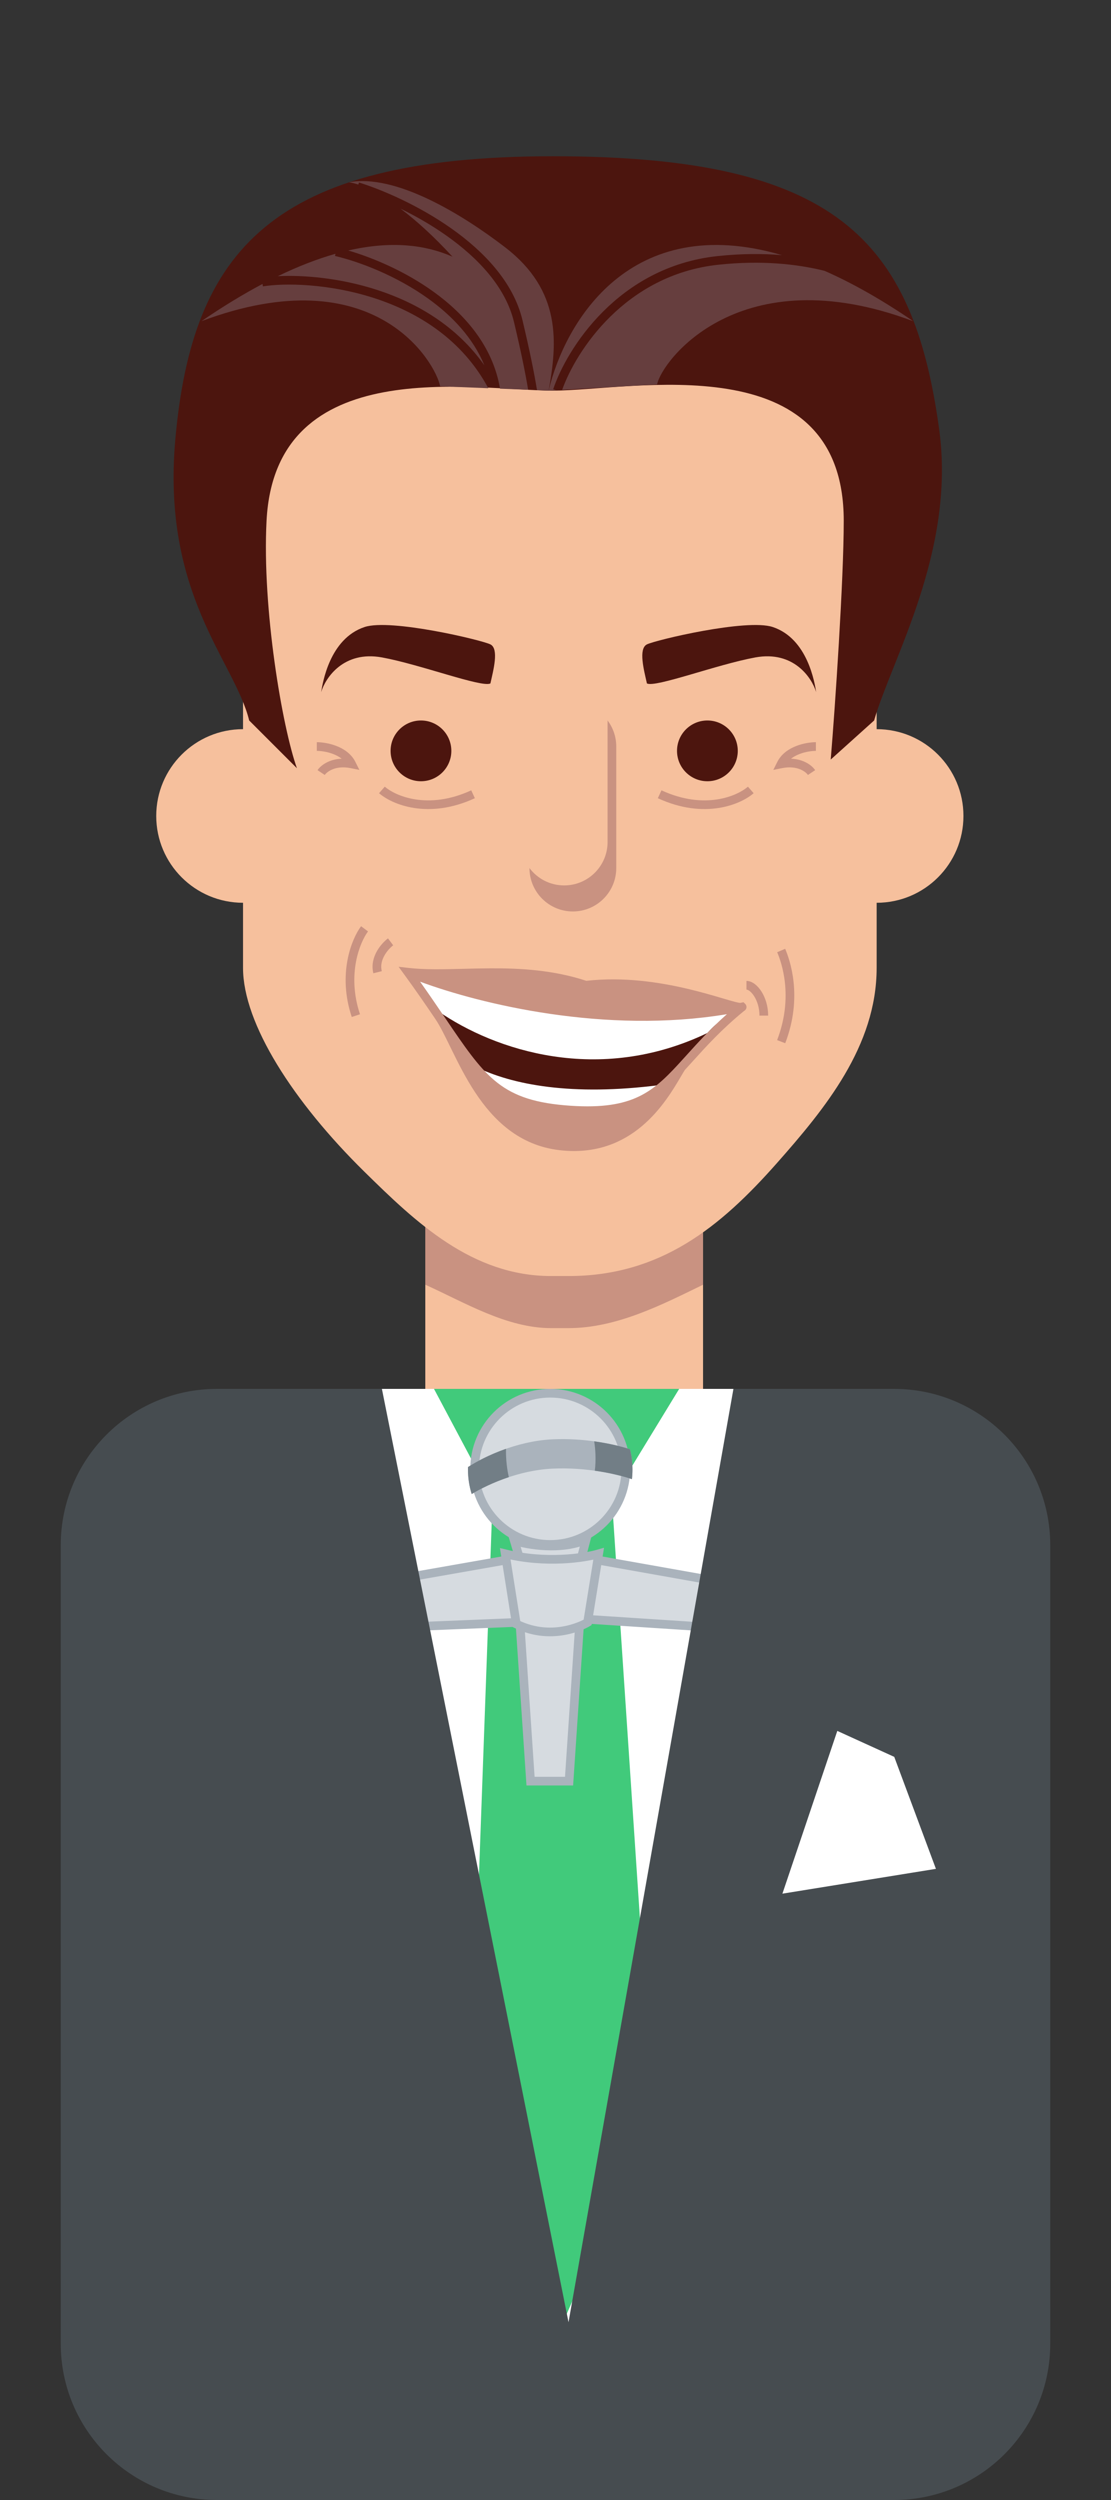<svg width="128" height="288" viewBox="0 0 128 288" fill="none" xmlns="http://www.w3.org/2000/svg">
<rect x="0" y="0" width="128" height="288" fill="#333333" stroke="none"/>
<path d="M49 136H81V160H49V136Z" fill="#F6C09D"/>
<path d="M81 148C76.317 150.277 71.057 153 65.5 153H63.5C58.335 153 53.427 149.984 49 148V141H81V148Z" fill="#C99281"/>
<path d="M28 59.5C28 39.894 43.894 24 63.5 24H65.5C85.106 24 101 39.894 101 59.5V84C106.523 84 111 88.477 111 94C111 99.523 106.523 104 101 104V111.5C101 120.512 95.033 127.74 89.5 134C82.996 141.359 76.094 147 65.5 147H63.5C54.34 147 47.852 140.752 42 135C33.798 126.938 28 117.92 28 111.5V104C22.477 104 18 99.523 18 94C18 88.477 22.477 84 28 84V59.5Z" fill="#F6C09D"/>
<path d="M34.209 88.5L28.709 83C27.042 76.167 18.572 68.5 20.209 50.5C22.164 29 31.209 18 63.709 18C96.209 18 105.209 27.5 108.209 49.5C110.118 63.5 102.709 76 100.709 83L95.709 87.5C96.209 81.5 97.209 66.8 97.209 60C97.209 39.5 72.709 45 63.709 45C54.709 45 31.709 40.5 30.709 60C30.186 70.185 32.542 83.833 34.209 88.5Z" fill="#4C150E"/>
<path d="M58.209 28.5C64.709 33.5 64.209 39.5 63.209 45L61.871 44.946C61.565 43.069 61.044 40.45 60.195 36.884C59.153 32.509 55.744 28.96 51.997 26.316C48.239 23.665 44.066 21.869 41.358 21.023L41.283 21.263C40.885 21.13 40.525 21.043 40.209 21C45.542 20 53.196 24.644 58.209 28.5Z" fill="#663E3E"/>
<path d="M46.14 24.034C47.861 24.874 49.688 25.911 51.42 27.134C55.09 29.723 58.264 33.091 59.222 37.116C60.037 40.539 60.546 43.074 60.851 44.905L57.609 44.776C56.794 39.914 53.589 36.228 49.925 33.594C46.634 31.228 42.93 29.677 40.123 28.857C45.042 27.727 48.985 28.182 52.133 29.572C49.944 27.192 47.92 25.373 46.14 24.034Z" fill="#663E3E"/>
<path d="M38.653 29.235L38.594 29.487C41.376 30.141 45.638 31.742 49.342 34.406C52.099 36.388 54.514 38.934 55.808 42.088C52.6 37.532 47.985 34.879 43.489 33.412C39.141 31.993 34.868 31.67 32.008 31.816C34.391 30.661 36.602 29.815 38.653 29.235Z" fill="#663E3E"/>
<path d="M30.244 32.71L30.291 32.993C32.709 32.59 37.878 32.633 43.178 34.363C48.182 35.995 53.251 39.113 56.259 44.722L50.709 44.5C50.209 41.833 43.209 29.5 23.209 37C25.698 35.296 28.041 33.876 30.244 32.71Z" fill="#663E3E"/>
<path d="M90.097 29.393C72.588 24.265 65.074 37.137 63.209 45L64.061 44.951L63.734 44.842C65.267 40.243 71.183 30.732 82.655 29.503C85.373 29.212 87.858 29.205 90.097 29.393Z" fill="#663E3E"/>
<path d="M95.002 31.202C91.775 30.398 87.67 29.971 82.762 30.497C72.035 31.646 66.362 40.424 64.768 44.91L75.709 44.28C76.209 41.614 85.209 29.5 105.209 37C101.523 34.478 98.127 32.578 95.002 31.202Z" fill="#663E3E"/>
<path d="M52 86.5C52 88.433 50.433 90 48.5 90C46.567 90 45 88.433 45 86.5C45 84.567 46.567 83 48.5 83C50.433 83 52 84.567 52 86.5Z" fill="#4C150E"/>
<path d="M85 86.5C85 88.433 83.433 90 81.5 90C79.567 90 78 88.433 78 86.5C78 84.567 79.567 83 81.5 83C83.433 83 85 84.567 85 86.5Z" fill="#4C150E"/>
<path d="M85.5 116C69.9 119.2 53.333 114.667 47 112C54.784 122.675 55.5 127 65 127.826C77.047 128.873 76.616 123.218 85.5 116Z" fill="#4C150E"/>
<path d="M44 75.734C39.6 74.934 37.5 78.067 37 79.734C37.167 78.734 37.947 73.585 42 72.234C45 71.234 55.5 73.734 56.5 74.234C57.512 74.74 56.833 77.234 56.5 78.734C55.5 79.234 48.4 76.534 44 75.734Z" fill="#4C150E"/>
<path d="M87.033 75.734C91.433 74.934 93.533 78.067 94.033 79.734C93.867 78.734 93.086 73.585 89.033 72.234C86.033 71.234 75.533 73.734 74.533 74.234C73.521 74.74 74.2 77.234 74.533 78.734C75.533 79.234 82.633 76.534 87.033 75.734Z" fill="#4C150E"/>
<path d="M47 112C53.333 114.667 69.9 119.2 85.5 116C82.508 118.431 83.211 117.12 81.5 119C69 125 57 121 50.5 116.5C49.227 114.63 48.869 114.563 47 112Z" fill="white"/>
<path d="M54.676 122.834C57.219 125.866 59.787 127.373 65 127.826C70.343 128.29 73.665 126.724 76 125C65.933 126.288 59 125 54.676 122.834Z" fill="white"/>
<path d="M61 100C61 102.762 63.239 105 66 105C68.761 105 71 102.761 71 100V86C71 84.874 70.628 83.835 70 82.999V97C70 99.761 67.761 102 65 102C63.364 102 61.912 101.215 61 100Z" fill="#C99281"/>
<path fill-rule="evenodd" clip-rule="evenodd" d="M38.395 86.866C37.685 86.592 36.947 86.5 36.5 86.5L36.5 85.5C37.053 85.5 37.915 85.609 38.755 85.934C39.594 86.258 40.471 86.823 40.947 87.776L41.404 88.691L40.402 88.49C38.596 88.129 37.634 88.95 37.416 89.277L36.584 88.723C36.941 88.186 37.886 87.455 39.366 87.403C39.082 87.18 38.749 87.004 38.395 86.866ZM91.745 85.934C92.585 85.609 93.447 85.5 94 85.5L94 86.5C93.553 86.5 92.815 86.592 92.106 86.866C91.751 87.004 91.418 87.18 91.134 87.403C92.614 87.455 93.558 88.186 93.916 88.723L93.084 89.277C92.866 88.95 91.904 88.129 90.098 88.49L89.096 88.691L89.553 87.776C90.029 86.823 90.906 86.258 91.745 85.934ZM54.71 91.954C49.323 94.44 45.147 92.668 43.671 91.376L44.329 90.624C45.52 91.666 49.277 93.36 54.291 91.046L54.71 91.954ZM76.21 91.046C81.223 93.36 84.98 91.666 86.171 90.624L86.829 91.376C85.353 92.668 81.177 94.44 75.79 91.954L76.21 91.046ZM40.526 117.158C38.868 112.185 40.513 108.15 41.6 106.7L42.4 107.3C41.487 108.517 39.932 112.215 41.474 116.842L40.526 117.158ZM43.413 109.594C43.793 108.913 44.318 108.387 44.7 108.1L45.3 108.9C45.016 109.113 44.59 109.537 44.287 110.081C43.985 110.621 43.825 111.239 43.985 111.879L43.015 112.121C42.775 111.161 43.031 110.279 43.413 109.594ZM89.533 119.821C91.467 114.792 90.015 110.805 89.54 109.697L90.46 109.303C90.985 110.529 92.533 114.808 90.467 120.179L89.533 119.821ZM86.362 114.164C86.187 114.031 86.062 114 86 114V113C86.355 113 86.688 113.156 86.966 113.367C87.25 113.582 87.512 113.88 87.735 114.232C88.181 114.937 88.5 115.905 88.5 117H87.5C87.5 116.095 87.235 115.313 86.89 114.768C86.717 114.495 86.532 114.293 86.362 114.164Z" fill="#C99281"/>
<path fill-rule="evenodd" clip-rule="evenodd" d="M47.057 111.503L45.924 111.372L46.596 112.295C47.943 114.142 49.078 115.8 50.086 117.284L50.088 117.287C50.117 117.329 50.145 117.371 50.174 117.414C50.703 118.203 51.241 119.302 51.871 120.59C51.952 120.755 52.034 120.924 52.118 121.095C52.848 122.582 53.692 124.252 54.742 125.842C56.842 129.024 59.81 131.952 64.442 132.497C72.87 133.488 76.719 126.951 78.441 124.026C78.614 123.732 78.765 123.475 78.898 123.265C79.201 122.936 79.508 122.596 79.825 122.246C81.378 120.527 83.149 118.567 85.72 116.465C85.749 116.451 85.781 116.431 85.814 116.405C85.889 116.345 86.01 116.207 86.004 115.994C85.999 115.806 85.895 115.688 85.853 115.646L85.663 115.456L85.4 115.51L85.273 115.536C85.174 115.529 84.979 115.493 84.656 115.409C84.306 115.318 83.862 115.187 83.326 115.029L83.293 115.019C82.231 114.705 80.841 114.295 79.227 113.914C75.997 113.153 71.845 112.505 67.552 112.991C63.761 111.746 59.987 111.534 56.502 111.551C55.419 111.556 54.372 111.583 53.363 111.609C51.057 111.667 48.946 111.721 47.057 111.503ZM51.313 117.312L51.004 116.856C50.974 116.811 50.943 116.766 50.913 116.722C50.16 115.613 49.334 114.404 48.4 113.089C55.364 115.673 69.752 119.166 83.747 116.834C81.807 118.559 80.348 120.174 79.072 121.587C78.749 121.945 78.437 122.29 78.132 122.62C76.542 124.345 75.152 125.661 73.242 126.484C71.332 127.307 68.848 127.658 65.043 127.328C61.212 126.995 58.901 126.09 56.966 124.46C55.082 122.872 53.528 120.58 51.313 117.312Z" fill="#C99281"/>
<rect x="25" y="160" width="77" height="113" fill="white"/>
<path d="M56.75 172.698L50 160H78.25L70.5 172.698L75.25 243.81L65.25 266.667L54.25 241.778L56.75 172.698Z" fill="#41CA7B"/>
<circle cx="63.392" cy="169.21" r="8.71" fill="#D6DBE0" stroke="#AAB3BC"/>
<path d="M72.805 170.4C72.848 170.036 72.87 169.666 72.87 169.29C72.87 168.482 72.769 167.698 72.578 166.95C70.794 166.376 67.43 165.635 63.652 165.811C59.43 166.007 55.571 167.921 53.919 169.007C53.916 169.101 53.915 169.196 53.915 169.29C53.915 170.274 54.065 171.223 54.343 172.116C56.173 171.01 59.758 169.368 63.652 169.187C67.597 169.003 71.09 169.819 72.805 170.4Z" fill="#AAB3BC"/>
<path fill-rule="evenodd" clip-rule="evenodd" d="M68.531 169.426C70.353 169.682 71.853 170.077 72.805 170.4C72.848 170.036 72.87 169.665 72.87 169.29C72.87 168.482 72.769 167.698 72.578 166.949C71.609 166.638 70.174 166.277 68.459 166.041C68.59 166.888 68.69 168.096 68.531 169.426ZM58.297 166.903C56.38 167.575 54.821 168.414 53.919 169.007C53.916 169.101 53.915 169.195 53.915 169.29C53.915 170.274 54.065 171.223 54.343 172.116C55.333 171.517 56.836 170.762 58.624 170.167C58.311 168.824 58.283 167.568 58.297 166.903Z" fill="#727E86"/>
<path d="M60.722 182.426L59.254 177.487C61.71 178.234 65.261 178.421 67.53 177.353L66.195 182.426C64.593 183.493 61.523 183.226 60.722 182.426Z" fill="#D6DBE0" stroke="#AAB3BC"/>
<path d="M61.124 205.186L59.434 179.986H67.254L65.563 205.186H61.124Z" fill="#D6DBE0" stroke="#AAB3BC"/>
<path d="M67.696 186.906C67.696 186.906 63.865 189.242 59.486 187.086L59.458 186.906L46.189 187.445L44 182.234L58.323 179.719L58.209 179C62.88 180.15 67.331 179.479 68.973 179L68.857 179.719L83 182.234L81.54 187.445L67.754 186.547L67.696 186.906Z" fill="#D6DBE0"/>
<path d="M58.323 179.719L58.209 179C62.88 180.15 67.331 179.479 68.973 179L68.857 179.719M58.323 179.719L44 182.234L46.189 187.445L59.458 186.906M58.323 179.719L59.458 186.906M59.458 186.906L59.486 187.086C63.865 189.242 67.696 186.906 67.696 186.906L67.754 186.547M68.857 179.719L83 182.234L81.54 187.445L67.754 186.547M68.857 179.719L67.754 186.547" stroke="#AAB3BC"/>
<path d="M25 160C15.059 160 7 168.059 7 178V270C7 279.941 15.059 288 25 288H103C112.941 288 121 279.941 121 270V178C121 168.059 112.941 160 103 160H84.5L65.5 267.52L44 160H25Z" fill="#464C50"/>
<path d="M96.467 199.401L89.962 218.687L108.006 215.769L103.028 202.392L96.467 199.401Z" fill="white"/>
<path d="M87 219.165L111.186 215.255" stroke="#464C50"/>
<path d="M87.958 225.088L112.144 221.178" stroke="#464C50"/>
</svg>
